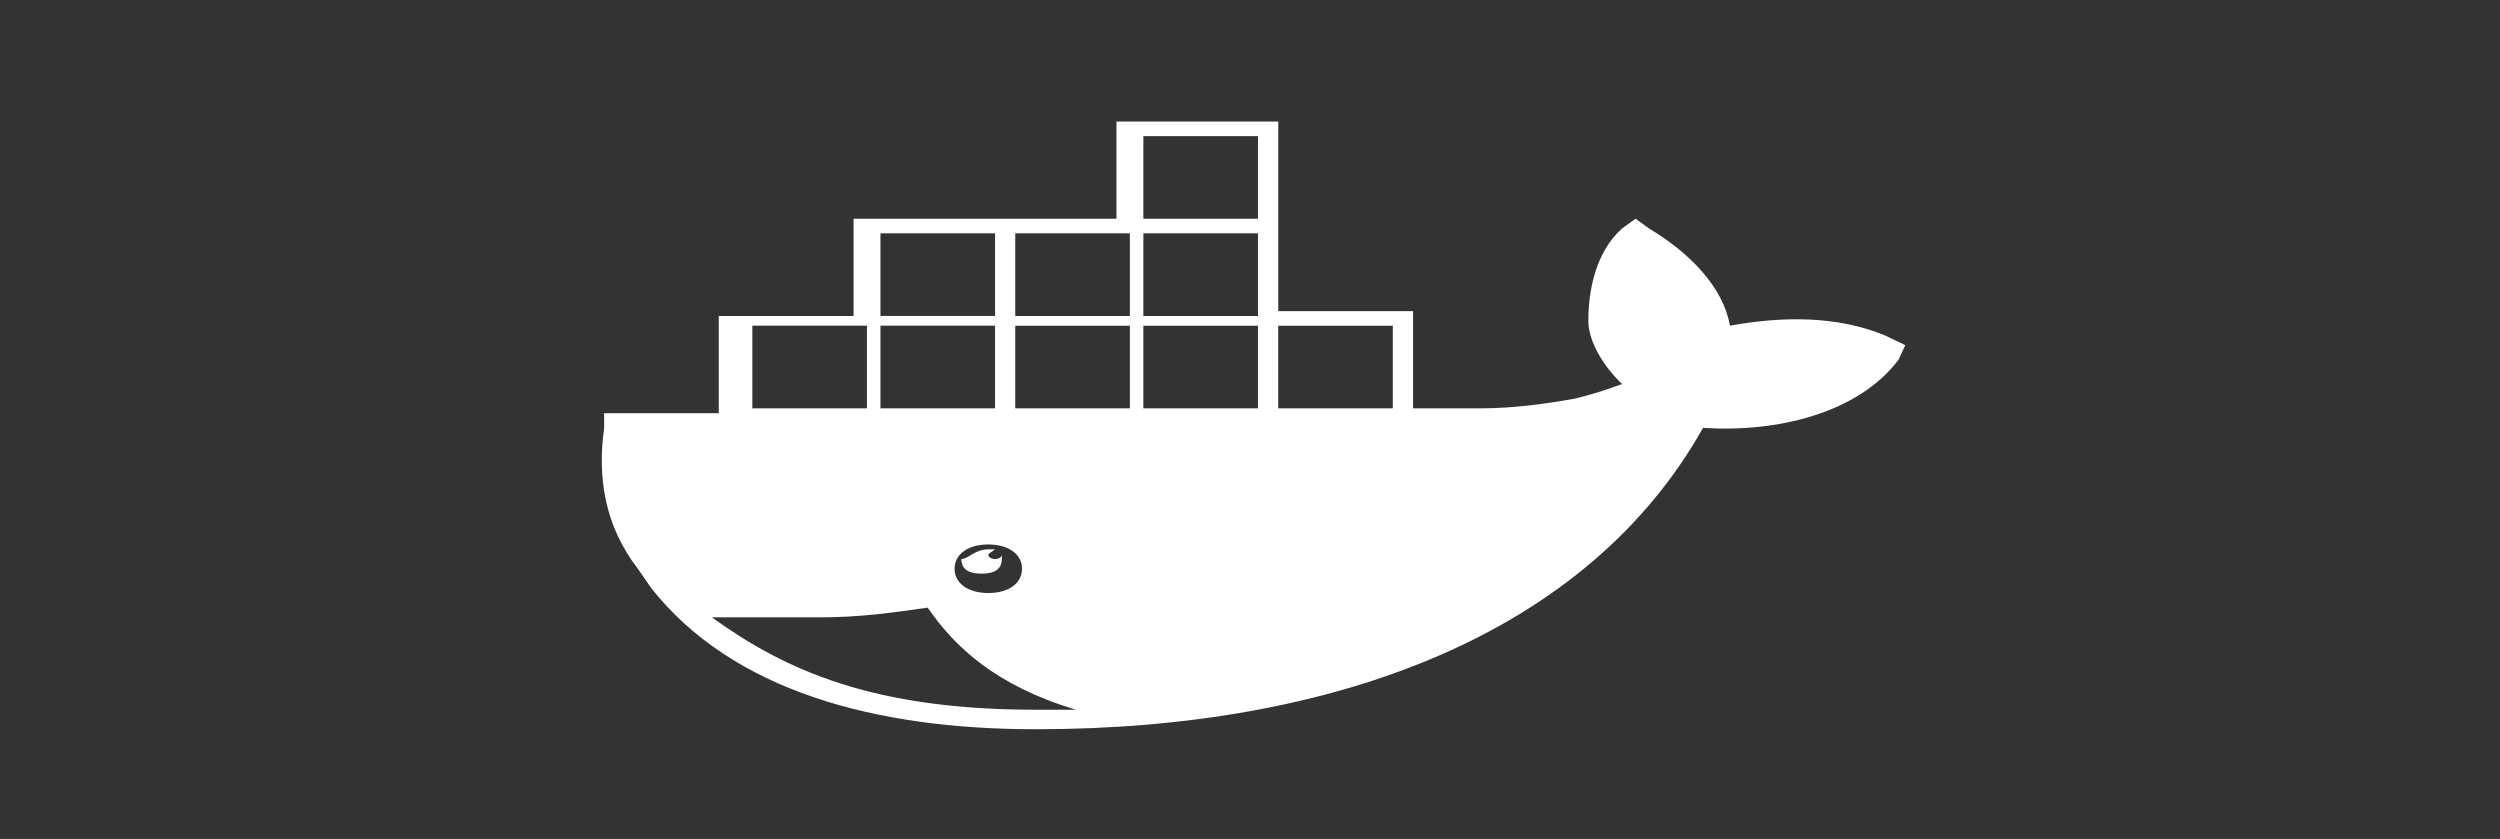 <?xml version="1.0" encoding="UTF-8" standalone="no"?>
<!-- Generator: Adobe Illustrator 19.1.0, SVG Export Plug-In . SVG Version: 6.00 Build 0)  -->

<svg
   xmlns:dc="http://purl.org/dc/elements/1.1/"
   xmlns:cc="http://creativecommons.org/ns#"
   xmlns:rdf="http://www.w3.org/1999/02/22-rdf-syntax-ns#"
   xmlns:svg="http://www.w3.org/2000/svg"
   xmlns="http://www.w3.org/2000/svg"
   xmlns:sodipodi="http://sodipodi.sourceforge.net/DTD/sodipodi-0.dtd"
   xmlns:inkscape="http://www.inkscape.org/namespaces/inkscape"
   version="1.1"
   id="Layer_1"
   x="0px"
   y="0px"
   viewBox="-369 291 59.6 20"
   style="enable-background:new -369 291 59.6 20;"
   xml:space="preserve"
   inkscape:version="0.91 r13725"
   sodipodi:docname="main-swarm.svg"><rect x="-369" y="291" width="59.6" height="20" fill="#333333" stroke="none"/><defs
     id="defs11" /><sodipodi:namedview
     pagecolor="#ffffff"
     bordercolor="#666666"
     borderopacity="1"
     objecttolerance="10"
     gridtolerance="10"
     guidetolerance="10"
     inkscape:pageopacity="0"
     inkscape:pageshadow="2"
     inkscape:window-width="640"
     inkscape:window-height="480"
     id="namedview9"
     showgrid="false"
     inkscape:zoom="5.5369129"
     inkscape:cx="29.799999"
     inkscape:cy="9.6387879"
     inkscape:window-x="0"
     inkscape:window-y="27"
     inkscape:window-maximized="0"
     inkscape:current-layer="Layer_1" /><style
     type="text/css"
     id="style3">
	.st0{fill:#FFFFFF;}
</style><path
     class="st0"
     d="m -324.063,298.996 c -1.125,-0.464 -2.411,-0.464 -3.696,-0.232 -0.161,-0.927 -0.964,-1.738 -1.929,-2.318 l -0.321,-0.232 -0.321,0.232 c -0.643,0.579 -0.804,1.507 -0.804,2.202 0,0.464 0.321,1.043 0.804,1.507 -0.321,0.116 -0.643,0.232 -1.125,0.348 -0.643,0.116 -1.446,0.232 -2.25,0.232 l -1.607,0 0,-2.318 -3.214,0 0,-4.52 -3.857,0 0,2.318 -6.268,0 0,2.318 -3.214,0 0,2.318 -2.732,0 0,0.348 c -0.161,1.159 0,2.318 0.804,3.361 l 0.321,0.464 0,0 c 1.929,2.434 5.304,3.361 9.161,3.361 7.232,0 13.179,-2.318 15.911,-7.185 1.768,0.116 3.696,-0.348 4.661,-1.623 l 0.161,-0.348 -0.482,-0.232 0,0 z m -23.947,-2.434 2.732,0 0,1.97 -2.732,0 0,-1.97 0,0 z m 3.375,7.997 c 0,0.348 -0.321,0.579 -0.804,0.579 -0.482,0 -0.804,-0.232 -0.804,-0.579 0,-0.348 0.321,-0.579 0.804,-0.579 0.482,0 0.804,0.232 0.804,0.579 z m -3.375,-5.795 2.732,0 0,1.97 -2.732,0 0,-1.97 0,0 z m -3.054,0 2.732,0 0,1.97 -2.732,0 0,-1.97 0,0 z m 6.75,9.156 c -3.857,0 -5.947,-0.927 -7.714,-2.202 0.482,0 0.964,0 1.446,0 0.321,0 0.804,0 1.125,0 0.964,0 1.768,-0.116 2.571,-0.232 0.643,0.927 1.607,1.854 3.536,2.434 -0.321,0 -0.643,0 -0.964,0 l 0,0 z m 2.25,-7.185 -2.732,0 0,-1.97 2.732,0 0,1.97 0,0 z m 0,-2.202 -2.732,0 0,-1.97 2.732,0 0,1.97 0,0 z m 3.054,2.202 -2.732,0 0,-1.97 2.732,0 0,1.97 0,0 z m 0,-2.202 -2.732,0 0,-1.97 2.732,0 0,1.97 0,0 z m 0,-2.318 -2.732,0 0,-1.97 2.732,0 0,1.97 z m 3.214,4.52 -2.732,0 0,-1.97 2.732,0 0,1.97 0,0 z m -9.643,3.361 c 0,0 0.161,0 0.161,0 0,0 -0.161,0.116 -0.161,0.116 0,0.116 0.161,0.116 0.161,0.116 0,0 0.161,0 0.161,-0.116 0,0 0,0.116 0,0.116 0,0.232 -0.161,0.348 -0.482,0.348 -0.321,0 -0.482,-0.116 -0.482,-0.348 0.161,0 0.321,-0.232 0.643,-0.232 l 0,0 z"
     id="path7"
     inkscape:connector-curvature="0"
     style="fill:#ffffff" /></svg>